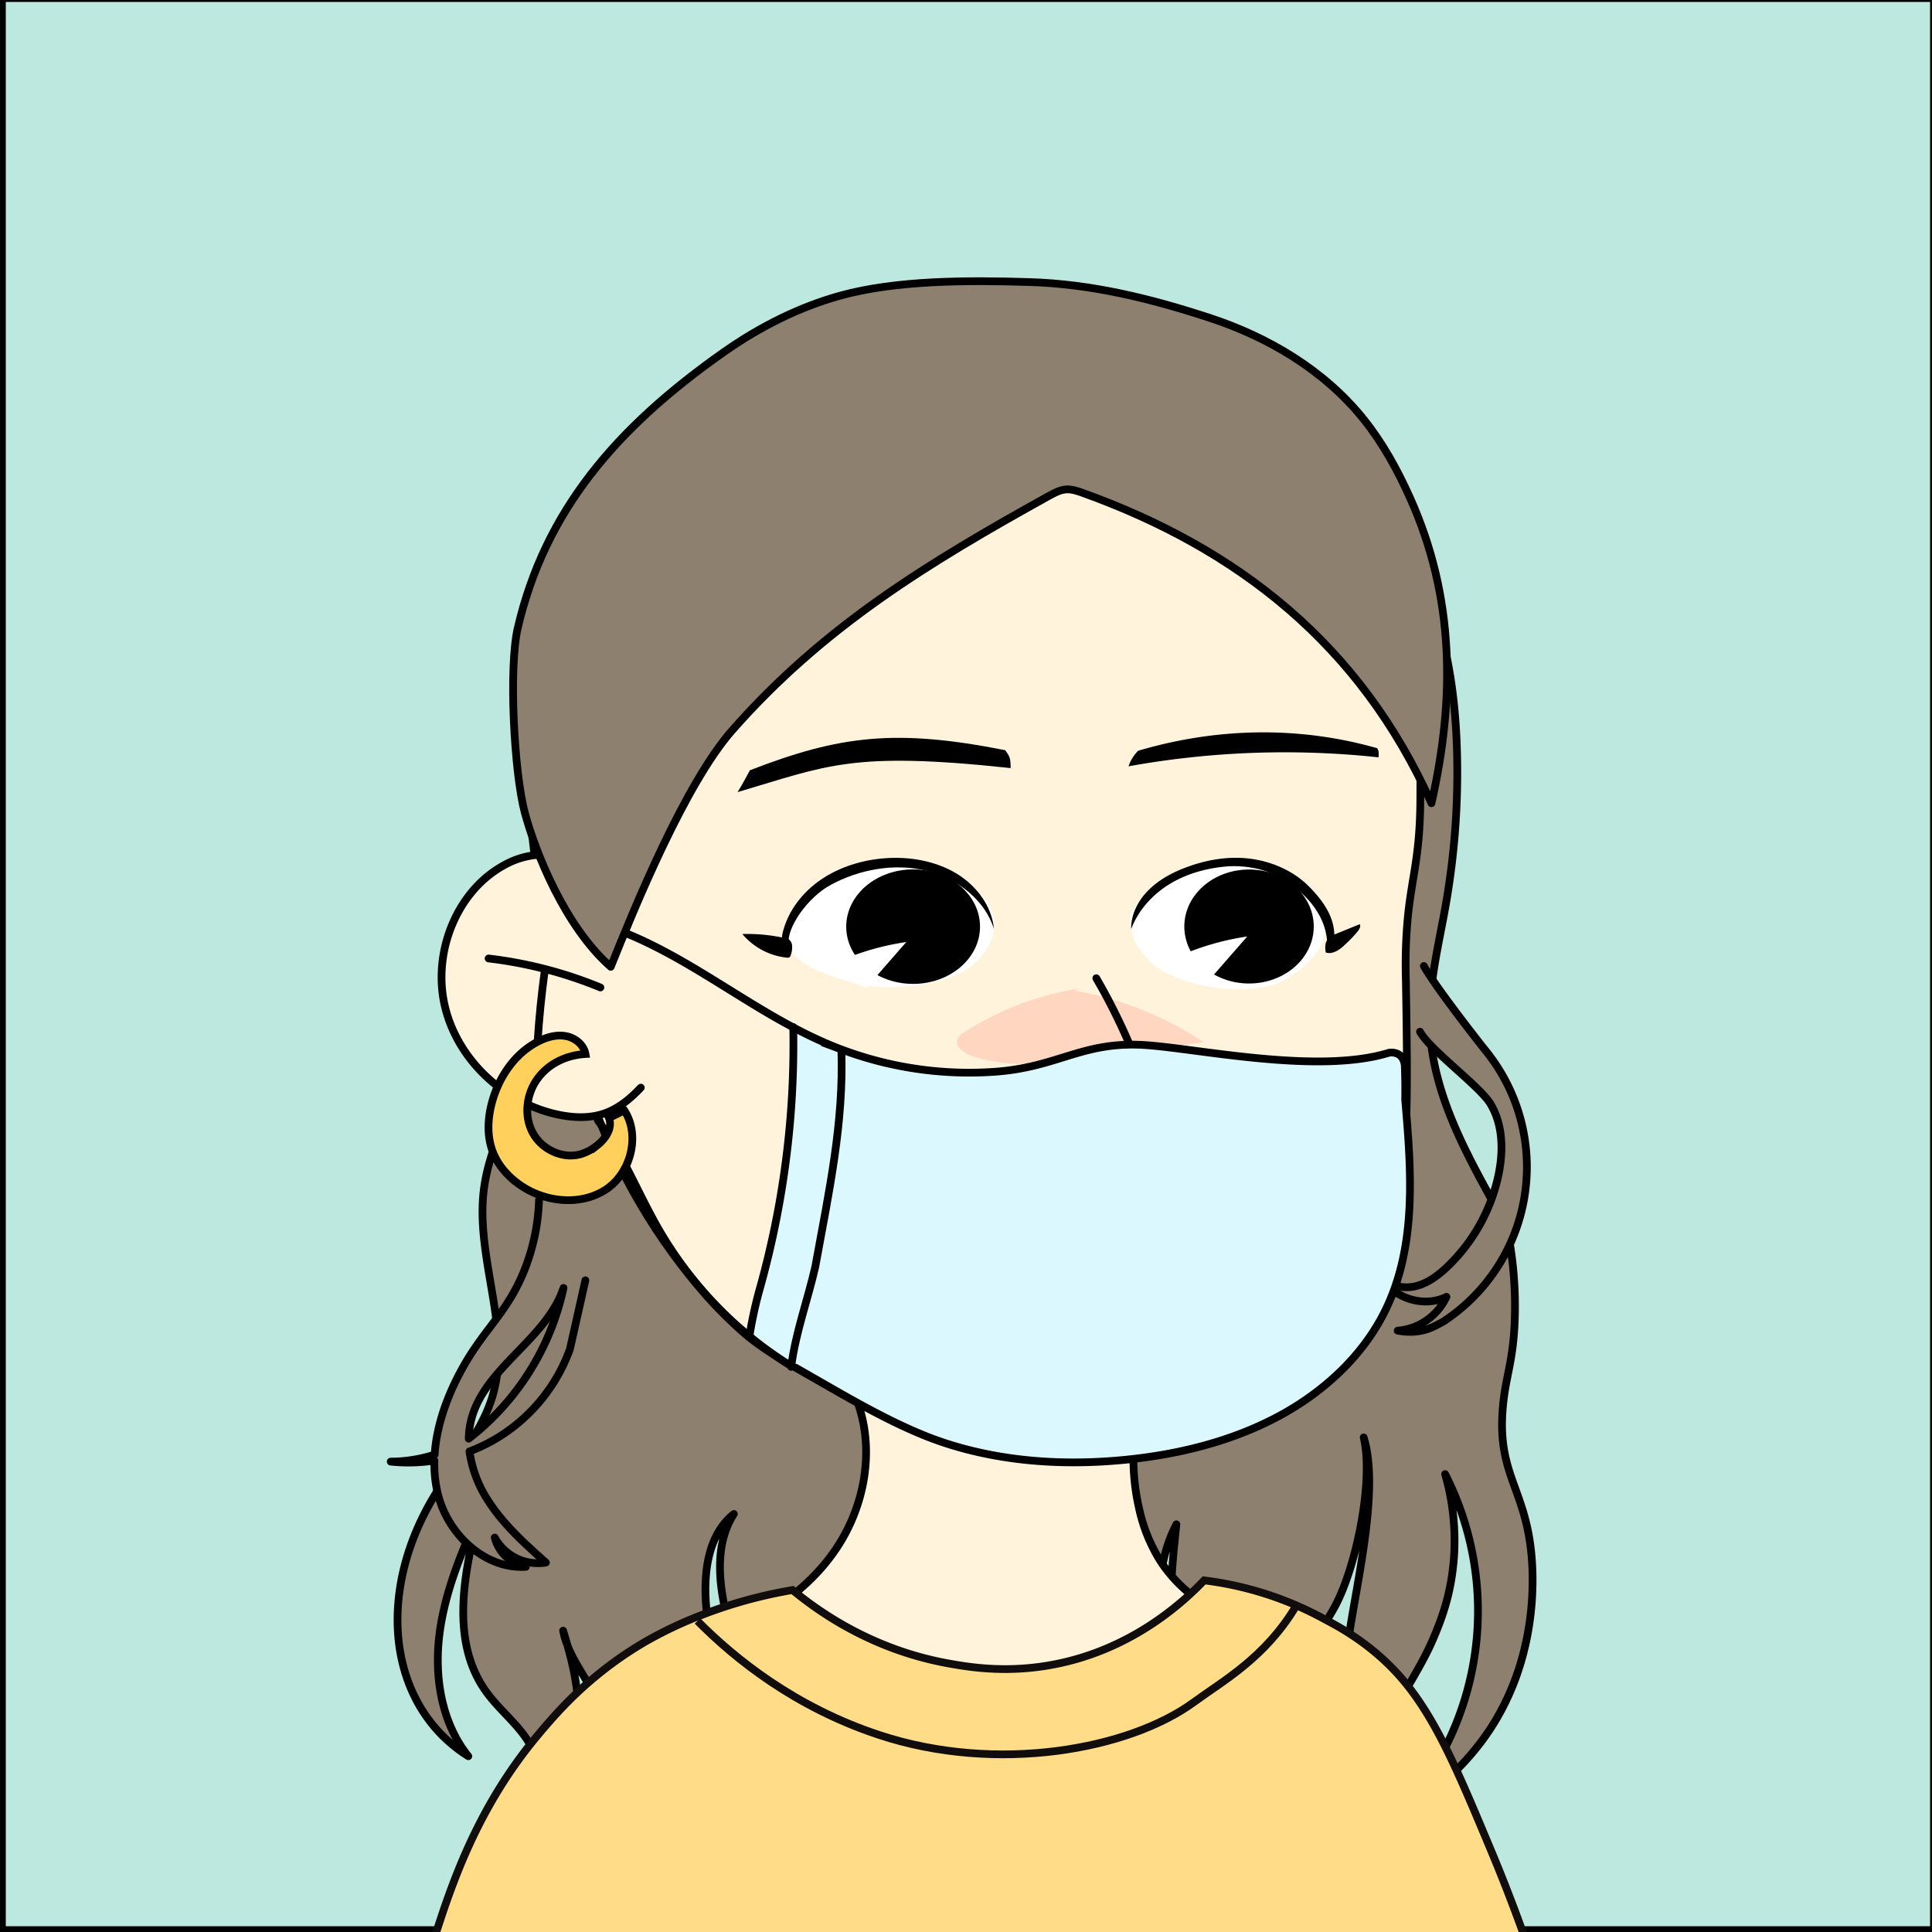<svg id="图层_2" data-name="图层 2" xmlns="http://www.w3.org/2000/svg" xmlns:xlink="http://www.w3.org/1999/xlink" viewBox="0 0 1000 1000"><rect x="0" y="0" width="1000" height="1000" fill="#333333" stroke="none"/><defs><style>.cls-1,.cls-10,.cls-13,.cls-17{fill:none;}.cls-2{fill:#bce8e0;}.cls-10,.cls-13,.cls-15,.cls-2,.cls-5,.cls-6,.cls-9{stroke:#000;}.cls-10,.cls-2,.cls-5,.cls-9{stroke-linecap:round;}.cls-10,.cls-15,.cls-16,.cls-17,.cls-2,.cls-6,.cls-9{stroke-miterlimit:10;}.cls-10,.cls-13,.cls-15,.cls-16,.cls-17,.cls-2,.cls-5,.cls-6,.cls-9{stroke-width:4px;}.cls-3{clip-path:url(#clip-path);}.cls-4{fill:#fffaff;}.cls-5{fill:#8e806e;}.cls-13,.cls-5{stroke-linejoin:round;}.cls-6,.cls-9{fill:#fff3dc;}.cls-7{fill:#fff;}.cls-8{fill:#ffd6c0;}.cls-11{fill:#a84e45;}.cls-12{fill:#ff8271;}.cls-14{fill:#dcf8ff;}.cls-15{fill:#ffd15c;}.cls-16{fill:#fd8;}.cls-16,.cls-17{stroke:#120d0d;}</style><clipPath id="clip-path"><rect class="cls-1" x="-1085" y="-1" width="1000" height="1000"/></clipPath></defs><rect class="cls-2" x="1" y="-1" width="1000" height="1000"/><g class="cls-3"><rect class="cls-4" x="-412.75" y="9.52" width="161" height="1416.92" transform="translate(395.84 408.52) rotate(42.14)"/><rect class="cls-4" x="-208.25" y="214.02" width="161" height="1416.92" transform="translate(585.91 324.17) rotate(42.14)"/></g><path class="cls-5" d="M778,727c-3.72,37.18,12.65,43.34,15,82,.93,15.24.65,51.72-21.65,85.88A133.54,133.54,0,0,1,725.5,937.6,156.1,156.1,0,0,0,748,763a124.54,124.54,0,0,1,4.59,42.77c-1.27,18.12-5.87,31.2-11.16,43.36-11.62,26.77-35.19,51.31-31,80.18-16.93-22.56-16.21-53.53-12.34-81.47S714.19,771,705.85,744c5.32,22.47-3.85,66.85-14.74,87.21-7.86,14.69-19.47,27.19-26.72,42.2s-9.2,34.56,1.74,47.13a65.4,65.4,0,0,1-29.11-43,36.4,36.4,0,0,0,6.91,33c-19.62-10.86-31.33-32.53-35.52-54.56s-1.86-44.7.49-67c-11.85,22.75-9.78,50-6.26,75.42,1.34,9.7,2.84,19.65.7,29.2-3.42,15.28-10.84,7.81-26.17,9.75a30,30,0,0,0,6.91-33.48l-4.56,14.59c-9.15,7.14-18.74,16.78-30,23.87a90.45,90.45,0,0,0,3.2-56.21c-6.76,16.09-15.82,31.91-30,42-17.81,12.71-40.88,14.67-62.7,16.2,9.48-6.87,9.67-21.06,6.3-32.27s-9.35-22-9-33.75a173.23,173.23,0,0,1-29.43,68.06,72.28,72.28,0,0,0-14-33.42c-.65,10.47-7.85,19.64-16.64,25.35s-19.1,8.54-29.22,11.29c12.4-9.24,16.58-26.22,15.55-41.64s-6.31-30.21-9.16-45.4-3-31.93,5.43-44.9c-13.64,10.9-15.8,30.76-14.31,48.16s5.45,35.36.07,52a48.88,48.88,0,0,1-29,30.29c-11.57,4.31-25.43,4.55-34.05,13.38a43.25,43.25,0,0,0,9.2-40.36c-4.49-15.3-17.35-27.4-20.29-43.08,5.06,16.61,9.47,34,7.17,51.17s-12.8,34.35-29.31,39.72c10.71-5.51,11-21.42,5.07-31.89s-16.06-17.92-23-27.74c-18.48-26-11.3-61.65-3.24-92.55-9.14,20.26-17.9,41.06-20.69,63.11s1,45.81,14.93,63.17c-23.88-15.06-35-39.71-36.46-64.55s6.29-49.71,19.29-70.93c10.33-16.87,24.13-32.11,29.74-51.08,10.11-34.12-8.71-70.52-4.64-105.87,3-25.72,17.68-48.36,26.75-72.62,17.46-46.66,13.68-98.1,13.49-147.93s4.69-103,35.46-142.22c6.19-7.88,14.4-15.51,24.2-18,15.68-29.89,44.83-51.06,76.39-63s65.64-15.52,99.34-17.3c17.94-.95,36.18-1.39,53.6,3,19.33,4.86,36.72,15.43,53.1,26.8,48.92,34,93.35,78.79,111.21,135.59,7,22.31,9.72,45.78,10.3,69.15a395.78,395.78,0,0,1-5.85,78.29c-3.68,20.93-9.08,41.84-8.25,63.08,1.43,36.81,21.22,70.06,39.75,103.35A198.57,198.57,0,0,1,784,684C783.16,704.8,779.55,711.54,778,727Z"/><path class="cls-5" d="M279,621a107.25,107.25,0,0,1-7.77,36.93C261.8,681,249.5,688.33,237.3,712c-6.54,12.7-11.41,26.78-12.33,40.91a75.67,75.67,0,0,1-22.74,3.62,87.77,87.77,0,0,0,22.61-.54,65,65,0,0,0,1.88,17.59c5.2,20.65,24.21,38.71,45.46,37.4a20.61,20.61,0,0,1-16.1-15.13,25.51,25.51,0,0,0,26.47,12.93c-10.82-9.67-21.77-19.49-29.66-31.67A62.92,62.92,0,0,1,243,751.24a87.34,87.34,0,0,0,15.68-7.77A89.26,89.26,0,0,0,295,698.28l8-35.6m-60.37,82a42.21,42.21,0,0,1,1.05-8.86c6.38-27.67,39.07-42.25,48-69.21A134.39,134.39,0,0,1,242.63,744.63Z"/><path class="cls-5" d="M735,534c5.08,9.43,30.79,28.08,36.37,37.22,6.64,10.89,6.84,24.63,4.2,37.11a92.1,92.1,0,0,1-26.29,47.2c-4.85,4.64-10.46,8.87-17,10.31s-14.24-.52-18-6.12c6,12,22.38,17.51,34.4,11.51a30.56,30.56,0,0,1-25.25,17.51c12.95,2.38,19.56-2.74,23.24-4.45a95.6,95.6,0,0,0,22.79-139.85c-7.22-9.05-26.85-34.32-32.47-44.44"/><path class="cls-6" d="M714.41,881.51c-5.45-14-19-23.32-32.91-28.92s-28.91-8.37-42.78-14.16c-15.22-6.35-29.14-16.56-38.09-30.42a85.47,85.47,0,0,1-11.11-27.53,116.36,116.36,0,0,1,.83-54.78c-20-17.71-46.5-27.19-73.14-27.49A121,121,0,0,0,442.78,723c10.43,25.3,5.43,55.48-9.75,78.25S393.5,839.76,367.56,847c-6.81,6.91-17.13,9.26-24.36,15.73-5.49,4.91-8.75,11.78-10.34,18.48l-11,12.07c19.5,16.39,45.26,23,70.3,27.58a653.9,653.9,0,0,0,231.22,1c20.25-3.56,40.4-8.09,59.72-15.13C696.71,901.71,711.16,894.13,714.41,881.51Z"/><path class="cls-6" d="M735.15,414.44c-.18,28.93-4.41,39.54-6.46,60.29a260,260,0,0,0-1,32.86c.87,56.23,1.3,84.35-3.7,104.41-12.3,49.32-52.49,78.85-84,102-27.92,20.52-49.53,36.39-82,40-21.27,2.36-53.77-10-119-34-2.78-1-34.75-13-55-31a240.73,240.73,0,0,1-17.64-17.57L366,671a310.72,310.72,0,0,1-24-31c-31.11-45.92-41.94-88.63-47-109.37-17.83-73-39.63-155.79,6.38-230.39,47.56-77.11,143.35-114.78,226.45-113.19,23.42.45,101.27,1.94,154.16,55.1C735.87,296.3,735.38,375.47,735.15,414.44Z"/><path class="cls-7" d="M514.47,480.94c1-16.37-12.17-24.35-28.11-30.9s-35.86-6.4-51.78.18-27.49,19.35-29.64,35.31c3.2,8,11.43,14.24,20.87,17.93s19.64,6.83,30.13,7.41a98.25,98.25,0,0,0,37.55-5.66C505,501.07,514,489.63,514.47,480.94Z"/><path d="M408.25,488.66C407,480.36,417.94,464.53,430,458c14.65-7.94,32.61-11.32,49.09-7.42s31,15.63,35.36,30.28c-1-11.7-8.87-22.44-19.59-28.85s-24-8.73-36.74-7.79c-11.85.88-23.54,4.52-33.09,11s-16.83,15.92-19.65,26.51c-.36,1.35-.86,3.11-.49,4.47s.63,2.68,2.12,2.92C407,489.13,408.1,489.13,408.25,488.66Z"/><path d="M406.42,485.58a89.82,89.82,0,0,0-22.18-2.13,34.75,34.75,0,0,0,23,12.23,2.1,2.1,0,0,0,1.36-.18,2.18,2.18,0,0,0,.74-1.32,11.12,11.12,0,0,0,.56-5.43C409.48,487,407.81,485.32,406.42,485.58Z"/><ellipse cx="472.63" cy="479.63" rx="34.63" ry="29.63"/><path class="cls-7" d="M439.79,495.28a137.34,137.34,0,0,1,29.3-7.69L449.26,510.3a2.1,2.1,0,0,1-1,.74,2,2,0,0,1-1.21-.17,18.41,18.41,0,0,1-8.93-7.26,7.93,7.93,0,0,1-1.51-5.26C436.92,496.51,438.56,494.78,439.79,495.28Z"/><path class="cls-7" d="M685.53,471.28c-9.51-17-32.21-27.67-54.23-26.34S592.16,461.52,585,473.39c.21,11.78,2.13,15.39,10,24.1,7.18,7.91,32.5,17.54,57.74,13.7,13-2,22-9.87,29.56-19.06C683.83,490.26,688.59,476.74,685.53,471.28Z"/><ellipse cx="646.5" cy="479.56" rx="33.5" ry="29.5"/><path class="cls-7" d="M616.27,492.41a137.34,137.34,0,0,1,29.3-7.69l-19.83,22.71a2.1,2.1,0,0,1-1,.74,2,2,0,0,1-1.21-.17,18.47,18.47,0,0,1-8.93-7.26,8,8,0,0,1-1.51-5.26C613.4,493.64,615,491.91,616.27,492.41Z"/><path d="M690.09,489.46c2.71-12.71-5-23.13-13.09-31.12s-19.42-12.64-30.42-13.94-22.2.63-32.6,4.53c-7,2.61-13.71,6.16-19.13,11.43s-9.46,12.42-9.37,20.51c3.87-10.12,11.52-18.32,20.53-23.65s19.28-8,29.59-8.8a52.68,52.68,0,0,1,12.21.69c8.29,1.2,16.13,5.35,22.87,10.61,9.07,7.06,16,17.15,16.32,29,0,.82,1,1.42,1.65,1.89s1.77-.43,1.55-1.18C690.23,489.42,690.26,489.38,690.09,489.46Z"/><path d="M689.94,484l13.9-5.65c.65,1.45-.44,3-1.56,4.29a73.21,73.21,0,0,1-7.33,7.42c-2.18,1.92-5.48,3.94-8.68,3a10.1,10.1,0,0,1,.06-5.32A7.72,7.72,0,0,1,689.94,484Z"/><path class="cls-8" d="M558.4,511.68a155,155,0,0,0-59.27,22.56,8.14,8.14,0,0,0-3.37,3.28c-1.73,4,3.06,7.58,7.16,9,20.45,6.92,42.75,3.94,64.12.89l55.9-8a174.34,174.34,0,0,0-66.68-26.62"/><path class="cls-9" d="M304.78,451.58c-8-6.28-18.14-10-28.16-8.93a42.54,42.54,0,0,0-16,5.34c-24.44,13.47-36.86,45.23-30.36,72.82s30.14,49.51,57.22,55.8c8.36,1.94,17.26,2.51,25.38-.32,7.29-2.53,13.48-7.65,18.82-13.33"/><path class="cls-10" d="M252.9,496.11a219.11,219.11,0,0,1,57.85,15"/><path class="cls-10" d="M282,502.18q-2.55,18.42-3.74,37"/><path class="cls-11" d="M624.82,623.4a72.37,72.37,0,0,1-17,33l-.91-2c-27.37-13.75-61.52-13.47-88.71.54-4.66-6.08-8.79-13.14-13.57-20.92A1018.45,1018.45,0,0,0,624.82,623.4Z"/><path class="cls-12" d="M606.88,654.36l.91,2a63.67,63.67,0,0,1-20.58,15.17c-19.38,8.86-44.11,6.61-60.24-7.19a61.43,61.43,0,0,1-8.8-9.46C545.36,640.89,579.51,640.61,606.88,654.36Z"/><path class="cls-13" d="M518.17,654.9c-4.66-6.08-8.79-13.14-13.57-20.92A1018.45,1018.45,0,0,0,624.82,623.4a72.37,72.37,0,0,1-17,33,63.67,63.67,0,0,1-20.58,15.17c-19.38,8.86-44.11,6.61-60.24-7.19A61.43,61.43,0,0,1,518.17,654.9Z"/><path class="cls-13" d="M518,655l.21-.11c27.19-14,61.34-14.29,88.71-.54"/><path class="cls-10" d="M513.88,176.15c18.86,18.16,28.64,43.72,37.85,68.39"/><path d="M712.52,387.18c-39.43-11.17-81.67-10.91-123.41,1.41a20.56,20.56,0,0,0-5,8.06A453.81,453.81,0,0,1,713.51,392C713.79,390,713.53,387.47,712.52,387.18Z"/><path d="M388.15,398.69c46.7-18.13,75.75-21.53,132.09-10.41,2.48,3.33,2.83,4.1,2.87,9.28-82.48-8.85-94.88-1.22-141.36,12.44C384.48,405.67,386.68,401.34,388.15,398.69Z"/><path class="cls-10" d="M567.44,506.32a321.44,321.44,0,0,1,16.11,31.74c2.79,6.36,5.43,13.27,4.13,20.1-.89,4.73-3.61,8.92-6.7,12.61A63.32,63.32,0,0,1,562.23,586"/><path class="cls-14" d="M409.56,707.1c2.45-18,8.35-33.64,12.42-51.37,7.22-39.47,14.79-74.68,13.52-112.23l.1-.27a188.14,188.14,0,0,0,80,11.46c32.29-2.42,44.9-15.91,77.21-13.76,27.21,1.81,89.45,15.29,126,4,0,0,7.32-1.59,8.31,6.52.17,5.25.33,10.5.19,17.67,3.23,36.86,6.12,75.71-10.3,109.18-11.53,23.51-32,42.4-55.68,55S610.9,752.59,584,755.42c-31.76,3.33-64.42,1.42-94.67-8.44-26.13-8.51-53.7-25.61-77.5-39.05l-2.31-.43Z"/><path class="cls-14" d="M435.6,543.23l-.1.27c1.27,37.55-6.3,72.76-13.52,112.23-4.07,17.73-10,33.4-12.42,51.37a197.64,197.64,0,0,1-21.82-15.6h.19q.74-4.61,1.72-9.51c1-4.94,2.15-9.61,3.35-14a467.76,467.76,0,0,0,13.77-67.21,466.81,466.81,0,0,0,3.82-69c6.43,3.42,13,6.59,19.74,9.37Q432.94,542.23,435.6,543.23Z"/><path class="cls-10" d="M309.45,579.91c12.95,17.38,20.75,37.74,31.53,56.43a203,203,0,0,0,46.76,55.16,197.64,197.64,0,0,0,21.82,15.6l.18.12"/><path class="cls-10" d="M311.27,478.42c36.14,11.38,66,35.67,99.32,53.36,6.43,3.42,13,6.59,19.74,9.37q2.61,1.08,5.27,2.08a188.14,188.14,0,0,0,80,11.46c32.29-2.42,44.9-15.91,77.21-13.76,27.21,1.81,89.45,15.29,126,4,0,0,7.32-1.59,8.31,6.52.17,5.25.33,10.5.19,17.67,3.23,36.86,6.12,75.71-10.3,109.18-11.53,23.51-32,42.4-55.68,55S610.9,752.59,584,755.42c-31.76,3.33-64.42,1.42-94.67-8.44-26.13-8.51-53.7-25.61-77.5-39.05"/><path class="cls-10" d="M410.59,531.61v.17a466.81,466.81,0,0,1-3.82,69A467.76,467.76,0,0,1,393,668c-1.2,4.38-2.34,9-3.35,14q-1,4.9-1.72,9.51h-.43"/><path class="cls-10" d="M435.5,543.5c1.27,37.55-6.3,72.76-13.52,112.23-4.07,17.73-10,33.4-12.42,51.37l-.06.4"/><path class="cls-15" d="M315.2,578.69c2,5.11-1.73,10.72-6.05,14.12a25.64,25.64,0,0,1-8.2,4.48c-9.28,2.86-20-2-24.87-10.39s-3.9-19.52,1.47-27.59,14.7-13.13,25.49-13.75c-.86-4.8-5.34-8.39-10.13-9.28s-9.75.48-14.11,2.67c-12,6-20.25,18-23.93,30.85-2.44,8.56-3,17.93.15,26.25,2.88,7.57,8.67,13.81,15.48,18.18,12.88,8.28,30.64,9.81,43.35,1.28s17.67-27.91,9.32-40.73C323.06,574.79,323,574.81,315.2,578.69Z"/><path class="cls-5" d="M316.12,500.43C328.33,470,354.49,405.87,379,378c47.35-53.83,101.67-86.82,164.08-121.41,2.73-1.52,5.57-3,8.68-3.26,2.92-.21,5.79.76,8.55,1.75C640.8,284,704.05,333.59,740.92,415.76c12.41-54.78,11.87-106.93-11.09-158.08-6.5-14.5-14.23-28.54-24.17-40.88-20.3-25.22-49.18-42.35-79.72-52.34S565.08,147,533,146c-32.34-1-69-1-98,7-21.38,5.9-41.78,16.22-60,29-56.72,39.78-93,83-107,143-4.81,20.62-1.87,75.15,3.62,95.59S292.33,479.55,316.12,500.43Z"/><path class="cls-16" d="M772.06,958.53c-16.56-39.62-27.18-65-42.74-85.12-16.91-21.83-37.62-32-43.77-35.35A174.06,174.06,0,0,0,623.26,818c-11.36,11.87-38.69,36.9-80.43,44-23.3,4-41.92.78-51.83-1-39-7-66.49-26.2-80.78-38A242,242,0,0,0,363,836a209.24,209.24,0,0,0-29.17,13.84,190.15,190.15,0,0,0-23.68,16.34c-14.93,12-24.88,23.7-31.75,31.89-32.27,38.45-45.41,79.6-54.32,107.49-1.82,5.71-3.19,10.45-4.08,13.62a469.23,469.23,0,0,0,55.87,32.19c22,10.7,80.28,36.79,203.36,42.29,106.68,4.77,180.5,7,267.77-42.29a417.72,417.72,0,0,0,48-31.72C790,1004.73,782.43,983.35,772.06,958.53Z"/><path class="cls-17" d="M361,839c19.51,19.69,50.44,44.59,94,59,61.19,20.25,129.57,7.52,163-17,15-11,37-23,53-50"/></svg>